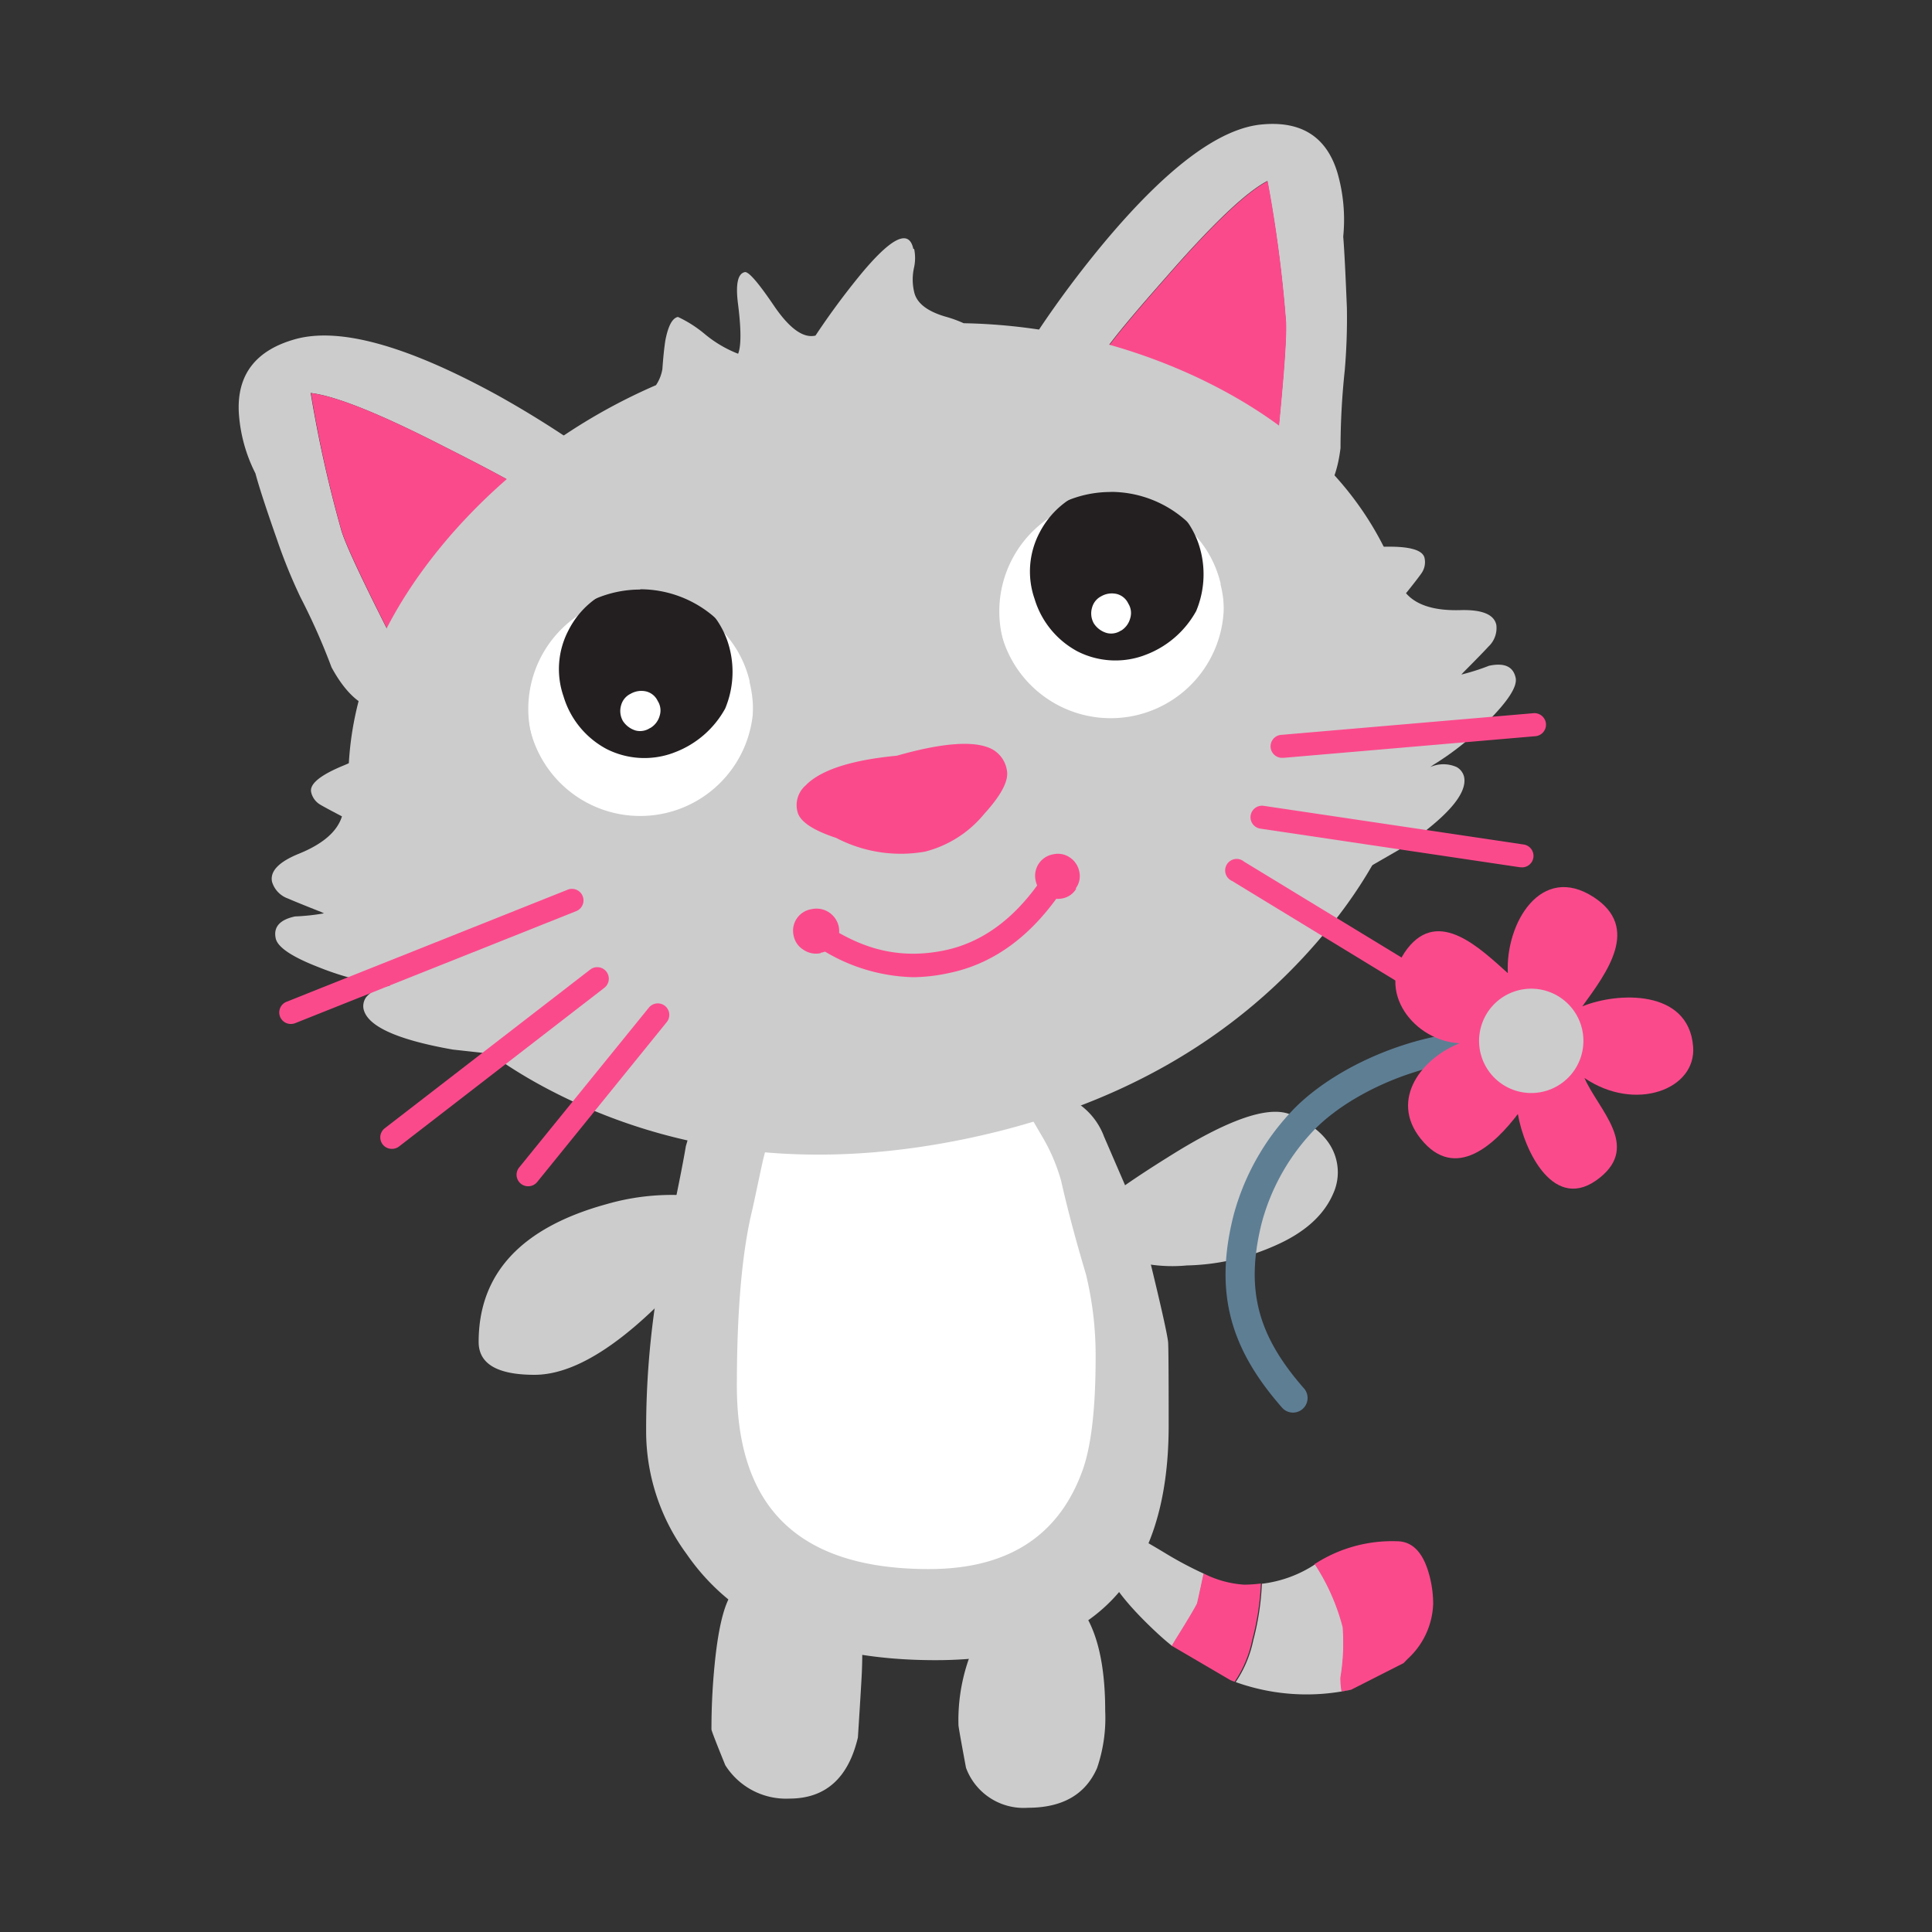 <svg id="Layer_1" data-name="Layer 1" xmlns="http://www.w3.org/2000/svg" width="7.06cm" height="7.06cm" viewBox="0 0 200 200"><rect x="0" y="0" width="200" height="200" fill="#333333" stroke="none"/><defs><style>.cls-1,.cls-6{fill:#ccc;}.cls-1,.cls-2,.cls-3,.cls-5{fill-rule:evenodd;}.cls-2,.cls-4{fill:#fb4a8c;}.cls-3{fill:#fff;}.cls-5{fill:#231f20;}.cls-7{fill:none;stroke:#5e7e94;stroke-linecap:round;stroke-linejoin:round;stroke-width:3.02px;}</style></defs><title>kitten-3</title><path class="cls-1" d="M40.73,66.5q3.87-1.37,9.62-7.35,5.68-5.8,5.21-7.5-.2-.69-9.55-5.4-9.94-5.1-13.85-5.57a130.51,130.51,0,0,0,3.14,14.1q.52,2,5.41,11.6Zm16.82-5.44Q49.22,71.12,41,73.35q-3.82,1-6.68-4.27a66.7,66.7,0,0,0-3.21-7.24,55,55,0,0,1-2.44-6Q27,51.09,26.44,49a16.06,16.06,0,0,1-1.72-6.32q-.29-5.89,5.92-7.59,6.86-1.84,20.8,5.79a104.05,104.05,0,0,1,9,5.62q3.74,2.58,3.82,3,.73,2.7-6.76,11.64"/><path class="cls-2" d="M40.73,66.5l0-.11q-4.89-9.64-5.41-11.6a130.89,130.89,0,0,1-3.13-14.1q3.92.47,13.85,5.57,9.35,4.71,9.55,5.4.47,1.7-5.21,7.5-5.76,6-9.63,7.35"/><path class="cls-1" d="M114,37.18q.19,1.7,7.17,5.29,7.16,3.66,11,3.68V46.1q1.12-11,.92-13a135,135,0,0,0-1.9-14.36q-3.29,1.7-10.52,10-6.76,7.65-6.71,8.42m1.39,9.59q-9.72-5.92-10-8.74,0-.44,2.38-4.15,2.91-4.32,6.27-8.39,9.94-12,16.66-12.59,6.11-.56,7.79,5a17.53,17.53,0,0,1,.6,6.61c.12,1.47.24,3.94.38,7.38a63,63,0,0,1-.22,6.45,77,77,0,0,0-.44,8.06q-.72,5.93-4.52,6.28-8.11.69-18.93-6"/><path class="cls-2" d="M114,37.18q-.05-.77,6.7-8.42,7.24-8.31,10.53-10a136,136,0,0,1,1.89,14.36q.2,2-.92,13v.05q-3.88,0-11-3.68-7-3.59-7.17-5.29"/><path class="cls-1" d="M72.38,113.6c.28-1.27.74-2,1.37-2.33q2.69-1.14,12-.18,17.79.24,23.7,2.15a7.17,7.17,0,0,1,4.84,4.42l2.27,5.25a27.33,27.33,0,0,1,1.79,4.78q2.39,9.67,2.57,11.22.06.66.06,8.66,0,24.29-24.12,24.29-18.21,0-25.79-11a21.44,21.44,0,0,1-4.18-12.36A89.36,89.36,0,0,1,69,128.65q1.56-7.34,2-10,1-3.4,1.31-5"/><path class="cls-3" d="M80.38,115.93a7.62,7.62,0,0,0,.24-2.15,3.78,3.78,0,0,1,.84-2.39A8.16,8.16,0,0,1,85,109.25a17.93,17.93,0,0,1,3.88-1Q103,106.14,105.22,113q.78,1.43,2.63,4.59a19,19,0,0,1,2,4.66q1,4.42,2.57,9.67a35.6,35.6,0,0,1,1,8.54q0,8.06-1.38,11.82-3.7,10.15-15.88,10.15-10.86,0-15.76-5.55-4.12-4.66-4.12-13.43,0-11.7,1.61-18.27c.44-2,.76-3.58,1-4.65a24.18,24.18,0,0,1,1.49-4.6"/><path class="cls-1" d="M94.63,25.76a4.63,4.63,0,0,1,0,1.9,5.61,5.61,0,0,0,0,2.55c.24,1.13,1.31,2,3.22,2.56a13.06,13.06,0,0,1,1.91.69A59.65,59.65,0,0,1,124,39.1q18.56,8.79,22.16,25.9t-9.87,32.58q-13.45,15.51-36.12,20.27t-41.23-4Q40.42,105.1,36.82,88t9.86-32.63a59.63,59.63,0,0,1,21.23-15.5,4.26,4.26,0,0,0,.66-1.66c.08-1.16.18-2.13.3-2.93.29-1.53.72-2.35,1.31-2.47a12.59,12.59,0,0,1,2.74,1.74,12.44,12.44,0,0,0,3.49,2.07q.48-1.2,0-5.07-.42-3.14.69-3.38.58-.12,3,3.45t4.32,3.12a77.26,77.26,0,0,1,4.7-6.36q4.77-5.75,5.43-2.6"/><path class="cls-1" d="M133.5,52.24q2.22-.77,3.59,2.29,1.61,2.16,6.11,2.07,4-.11,4.27,1.17a2,2,0,0,1-.29,1.53c-.19.28-.73,1-1.63,2.11q1.61,1.86,5.61,1.75,3.39-.1,3.74,1.53a2.63,2.63,0,0,1-.81,2.24q-.7.76-2.61,2.68l-.2.22a22.65,22.65,0,0,0,2.86-.91c1.6-.34,2.51.08,2.76,1.25q.28,1.34-2.89,4.51a29.35,29.35,0,0,1-5.59,4.47l-.37.26a3.36,3.36,0,0,1,2.75,0,1.59,1.59,0,0,1,.76,1q.57,2.69-6.77,7.58-7.45,4.3-7.51,4.32a1.71,1.71,0,0,1-1.75-.49,1.9,1.9,0,0,1-.43-.89,68.56,68.56,0,0,0,2-7.18q1.82-7.88.88-12.38-1.05-5-2.08-8.47a16.7,16.7,0,0,0-2.26-4.34,13.29,13.29,0,0,1-1.89-3.75c-.26-1.25.33-2.12,1.77-2.63"/><path class="cls-1" d="M42.77,71.3q2.28-.18,2.67,1.69a13.15,13.15,0,0,1-.21,4.19,16.7,16.7,0,0,0-.32,4.88q.44,3.57,1.5,8.59.94,4.5,5.79,11a68.26,68.26,0,0,0,4.69,5.79,1.87,1.87,0,0,1,0,1,1.71,1.71,0,0,1-1.41,1.15s-2.91-.31-8.61-.94q-8.68-1.53-9.24-4.22a1.57,1.57,0,0,1,.29-1.22,3.38,3.38,0,0,1,2.5-1.14l-.44-.09A29.1,29.1,0,0,1,33,100.13q-4.18-1.62-4.46-3-.37-1.75,2-2.26a22.75,22.75,0,0,0,3-.32l-.27-.13q-2.53-1-3.47-1.41a2.63,2.63,0,0,1-1.64-1.73q-.34-1.64,2.8-2.91,3.71-1.51,4.44-3.86c-1.28-.67-2.06-1.09-2.34-1.27A2,2,0,0,1,32.21,82q-.27-1.28,3.44-2.79,4.15-1.73,4.76-4.36,0-3.36,2.37-3.55"/><path class="cls-2" d="M83.47,81.23q2.38-2.33,9.37-3,6.62-1.88,9.39-.88a3,3,0,0,1,2,2.38c.22,1.06-.56,2.56-2.34,4.52a11.63,11.63,0,0,1-6.13,3.91,14.44,14.44,0,0,1-9.2-1.42c-2.4-.79-3.75-1.69-4-2.69a2.7,2.7,0,0,1,.93-2.82"/><path class="cls-4" d="M54.68,122.8a1.19,1.19,0,0,1-.93-1.95l13.42-16.54a1.19,1.19,0,0,1,1.85,1.5L55.61,122.36A1.19,1.19,0,0,1,54.68,122.8Zm-14.11-3.87a1.19,1.19,0,0,1-.73-2.14L61.1,100.37a1.19,1.19,0,0,1,1.46,1.89L41.3,118.69A1.19,1.19,0,0,1,40.57,118.93ZM30.11,106a1.19,1.19,0,0,1-.44-2.3l29.1-11.6a1.19,1.19,0,0,1,.88,2.22l-29.1,11.6A1.19,1.19,0,0,1,30.11,106Zm115.34-4.1a1.19,1.19,0,0,1-.62-.17L127.55,91.2a1.19,1.19,0,1,1,1.24-2l17.28,10.52a1.19,1.19,0,0,1-.62,2.21Zm12.09-12.12h-.18l-26.89-4a1.19,1.19,0,1,1,.35-2.36l26.89,4a1.19,1.19,0,0,1-.17,2.37ZM132.77,78.45a1.19,1.19,0,0,1-.1-2.38l26.07-2.24a1.19,1.19,0,0,1,.21,2.38l-26.07,2.24Z"/><path class="cls-4" d="M94.56,101.16A18.67,18.67,0,0,1,84.6,98c-.35-.21-.67-.4-.94-.54a1.19,1.19,0,0,1,1.12-2.11c.31.16.65.37,1,.6,2.31,1.37,6.17,3.66,12.05,2.42s9.09-6,10.48-8.06l.18-.26a1.19,1.19,0,1,1,2,1.35l-.17.25c-1.55,2.28-5.18,7.63-12,9.06A18.38,18.38,0,0,1,94.56,101.16Z"/><path class="cls-1" d="M82.12,164.58a9.77,9.77,0,0,1,.6,1.14q4.78-4.78,6.09-.06a35.29,35.29,0,0,1,.42,7.1q0,.54-.42,7.1-1.49,6.33-7.1,6.33a7.43,7.43,0,0,1-6.63-3.46q-1.43-3.52-1.43-3.7a67.45,67.45,0,0,1,.42-7.58q.84-7.34,3-7.34a.69.69,0,0,1,.54.3.53.53,0,0,0,.48.3c.2-.16.42-.32.66-.48a2.59,2.59,0,0,1,1.44-.48,2.25,2.25,0,0,1,2,.84"/><path class="cls-1" d="M101.64,168.82q2.15-3.7,5.19-4.42t5.19,2.27q2.39,3.4,2.39,10.44a16,16,0,0,1-.84,5.91q-1.79,4.12-7.17,4.12A6.35,6.35,0,0,1,100,183q-.78-4.18-.78-4.42a19.17,19.17,0,0,1,2.39-9.79"/><path class="cls-1" d="M76,126.08q-12.54,16.23-20.66,16.24-5.79,0-5.79-3.4,0-10.63,13.25-14.27a24.3,24.3,0,0,1,9.07-.84q4.12.42,4.12,2.27"/><path class="cls-1" d="M122.81,131a23.65,23.65,0,0,0,9.06-2q4.65-2,6.13-5.41a5.33,5.33,0,0,0,.32-3.57q-.75-2.93-4.69-4.63-3.29-1.43-12.08,4-7.84,4.86-8.44,6.23-1.16,2.69,2,4.17a15.87,15.87,0,0,0,7.74,1.21"/><path class="cls-1" d="M121.31,170.37q-.8-.64-1.58-1.37-5.43-5.07-5.43-7.7a2.47,2.47,0,0,1,.18-1.08,3.12,3.12,0,0,1,1.61-1.07A.53.53,0,0,0,116,159a1,1,0,0,1-.12-.54q0-.54,4.66,2.27a38.33,38.33,0,0,0,4.09,2.18c-.43,2-.65,3.06-.69,3.13q-.42.84-2.21,3.7l-.39.66m14.8-8.5a22.08,22.08,0,0,1,2.9,6.53,22.07,22.07,0,0,1-.24,5.25,8.74,8.74,0,0,0,.12,1.4l1-.18a21.74,21.74,0,0,1-12-.77,12.1,12.1,0,0,0,1.82-4.33,27.32,27.32,0,0,0,.89-5.85,12.73,12.73,0,0,0,5.58-2.06"/><path class="cls-2" d="M130.53,163.92a27.28,27.28,0,0,1-.9,5.85,12,12,0,0,1-1.82,4.33l-.45-.18-6.06-3.55c.12-.21.25-.43.39-.66q1.79-2.86,2.21-3.7.05-.11.69-3.13a10.71,10.71,0,0,0,4.15,1.16H129a13.48,13.48,0,0,0,1.55-.12m9.32,11-1,.18a9,9,0,0,1-.12-1.4,22,22,0,0,0,.24-5.25,21.93,21.93,0,0,0-2.9-6.54l.15-.09a14.71,14.71,0,0,1,8.36-2.27q2.33,0,3.28,3.22a11.4,11.4,0,0,1,.48,3.28,8.08,8.08,0,0,1-2.63,5.67l-.09.09-.09.09-.08.09-.09.09-.09.09Z"/><path class="cls-2" d="M111.41,92A2.11,2.11,0,0,1,110,93a2.29,2.29,0,0,1-1.78-.36,2.2,2.2,0,0,1-1-1.44,2.25,2.25,0,0,1,1.8-2.76,2.19,2.19,0,0,1,1.71.31,2.3,2.3,0,0,1,1,1.49,2.1,2.1,0,0,1-.37,1.72"/><path class="cls-2" d="M84.95,98.67a2.29,2.29,0,0,1-1.79-.36,2.19,2.19,0,0,1-1-1.44A2.25,2.25,0,0,1,84,94.12a2.35,2.35,0,0,1,2.82,1.78,2.1,2.1,0,0,1-.37,1.73,2.16,2.16,0,0,1-1.49,1"/><path class="cls-3" d="M77.61,70.56a11.26,11.26,0,0,0-5.26-7.17,11.66,11.66,0,0,0-12,20,12.42,12.42,0,0,0,9,1.36,11.53,11.53,0,0,0,7.13-5.33,12.34,12.34,0,0,0,1.1-8.87"/><path class="cls-5" d="M69.67,77.95a8.66,8.66,0,0,1-6.89-.42,9.13,9.13,0,0,1-4.44-5.43,8.63,8.63,0,0,1,.52-6.87,9,9,0,0,1,12-4,9.18,9.18,0,0,1,4.44,5.12,9.87,9.87,0,0,1-.23,7,10,10,0,0,1-5.41,4.6"/><path class="cls-3" d="M67.29,75.38a2.13,2.13,0,0,0,1-1.29,1.81,1.81,0,0,0-.2-1.52,1.8,1.8,0,0,0-1.23-1,2.24,2.24,0,0,0-1.58.25A1.85,1.85,0,0,0,64.3,73a2.09,2.09,0,0,0,.18,1.63,2.38,2.38,0,0,0,1.35,1,1.85,1.85,0,0,0,1.47-.27"/><path class="cls-6" d="M66.27,88.93A16.18,16.18,0,1,1,82.11,69.42h0A16.19,16.19,0,0,1,66.27,88.93Zm0-27.9a11.72,11.72,0,1,0,11.47,9.31h0A11.74,11.74,0,0,0,66.27,61Z"/><path class="cls-3" d="M126.37,60.46a11.25,11.25,0,0,0-5.26-7.17,11.66,11.66,0,0,0-12,20,12.4,12.4,0,0,0,9,1.36,11.5,11.5,0,0,0,7.13-5.33,12.33,12.33,0,0,0,1.1-8.87"/><path class="cls-5" d="M118.43,67.85a8.67,8.67,0,0,1-6.89-.42A9.15,9.15,0,0,1,107.1,62a8.63,8.63,0,0,1,.52-6.87,9.05,9.05,0,0,1,12-4,9.17,9.17,0,0,1,4.44,5.12,9.87,9.87,0,0,1-.23,7,10,10,0,0,1-5.41,4.6"/><path class="cls-3" d="M116.06,65.28A2.13,2.13,0,0,0,117,64a1.83,1.83,0,0,0-.2-1.52,1.8,1.8,0,0,0-1.23-1,2.22,2.22,0,0,0-1.58.25,1.85,1.85,0,0,0-.94,1.17,2.1,2.1,0,0,0,.18,1.63,2.37,2.37,0,0,0,1.35,1,1.84,1.84,0,0,0,1.47-.26"/><path class="cls-6" d="M115,78.83a16.18,16.18,0,1,1,15.84-19.51h0A16.19,16.19,0,0,1,115,78.83Zm0-27.9a11.8,11.8,0,0,0-2.44.25,11.71,11.71,0,1,0,13.88,9.05h0a11.72,11.72,0,0,0-11.44-9.31Z"/><path class="cls-7" d="M155.85,108.38c-6.63-.83-15.75,2.5-20.62,7.26a23.67,23.67,0,0,0-6.08,10.58c-1.91,7.61-.25,12.85,4.7,18.5"/><path class="cls-4" d="M151.18,108c-4.75-.17-8.9-5.41-5.48-9.81,3.27-4.21,7.53,0,10.39,2.55-.26-5.15,3.43-11.43,8.9-7.86,4.85,3.17,1.36,7.78-1.19,11.3,3.62-1.49,11-1.81,11.47,4.15.37,4.45-6,6.84-11.25,3.26,1.48,3.34,5.73,7,1.61,10.31-4.72,3.82-7.86-2.79-8.5-6.58-2.28,3-6.44,7.11-10.07,2.55-3.27-4.11.21-8.4,4.11-9.9.13,0,.14,0,0,0"/><path class="cls-6" d="M158.17,102.36a5.4,5.4,0,1,0,5.73,5,5.4,5.4,0,0,0-5.73-5"/></svg>